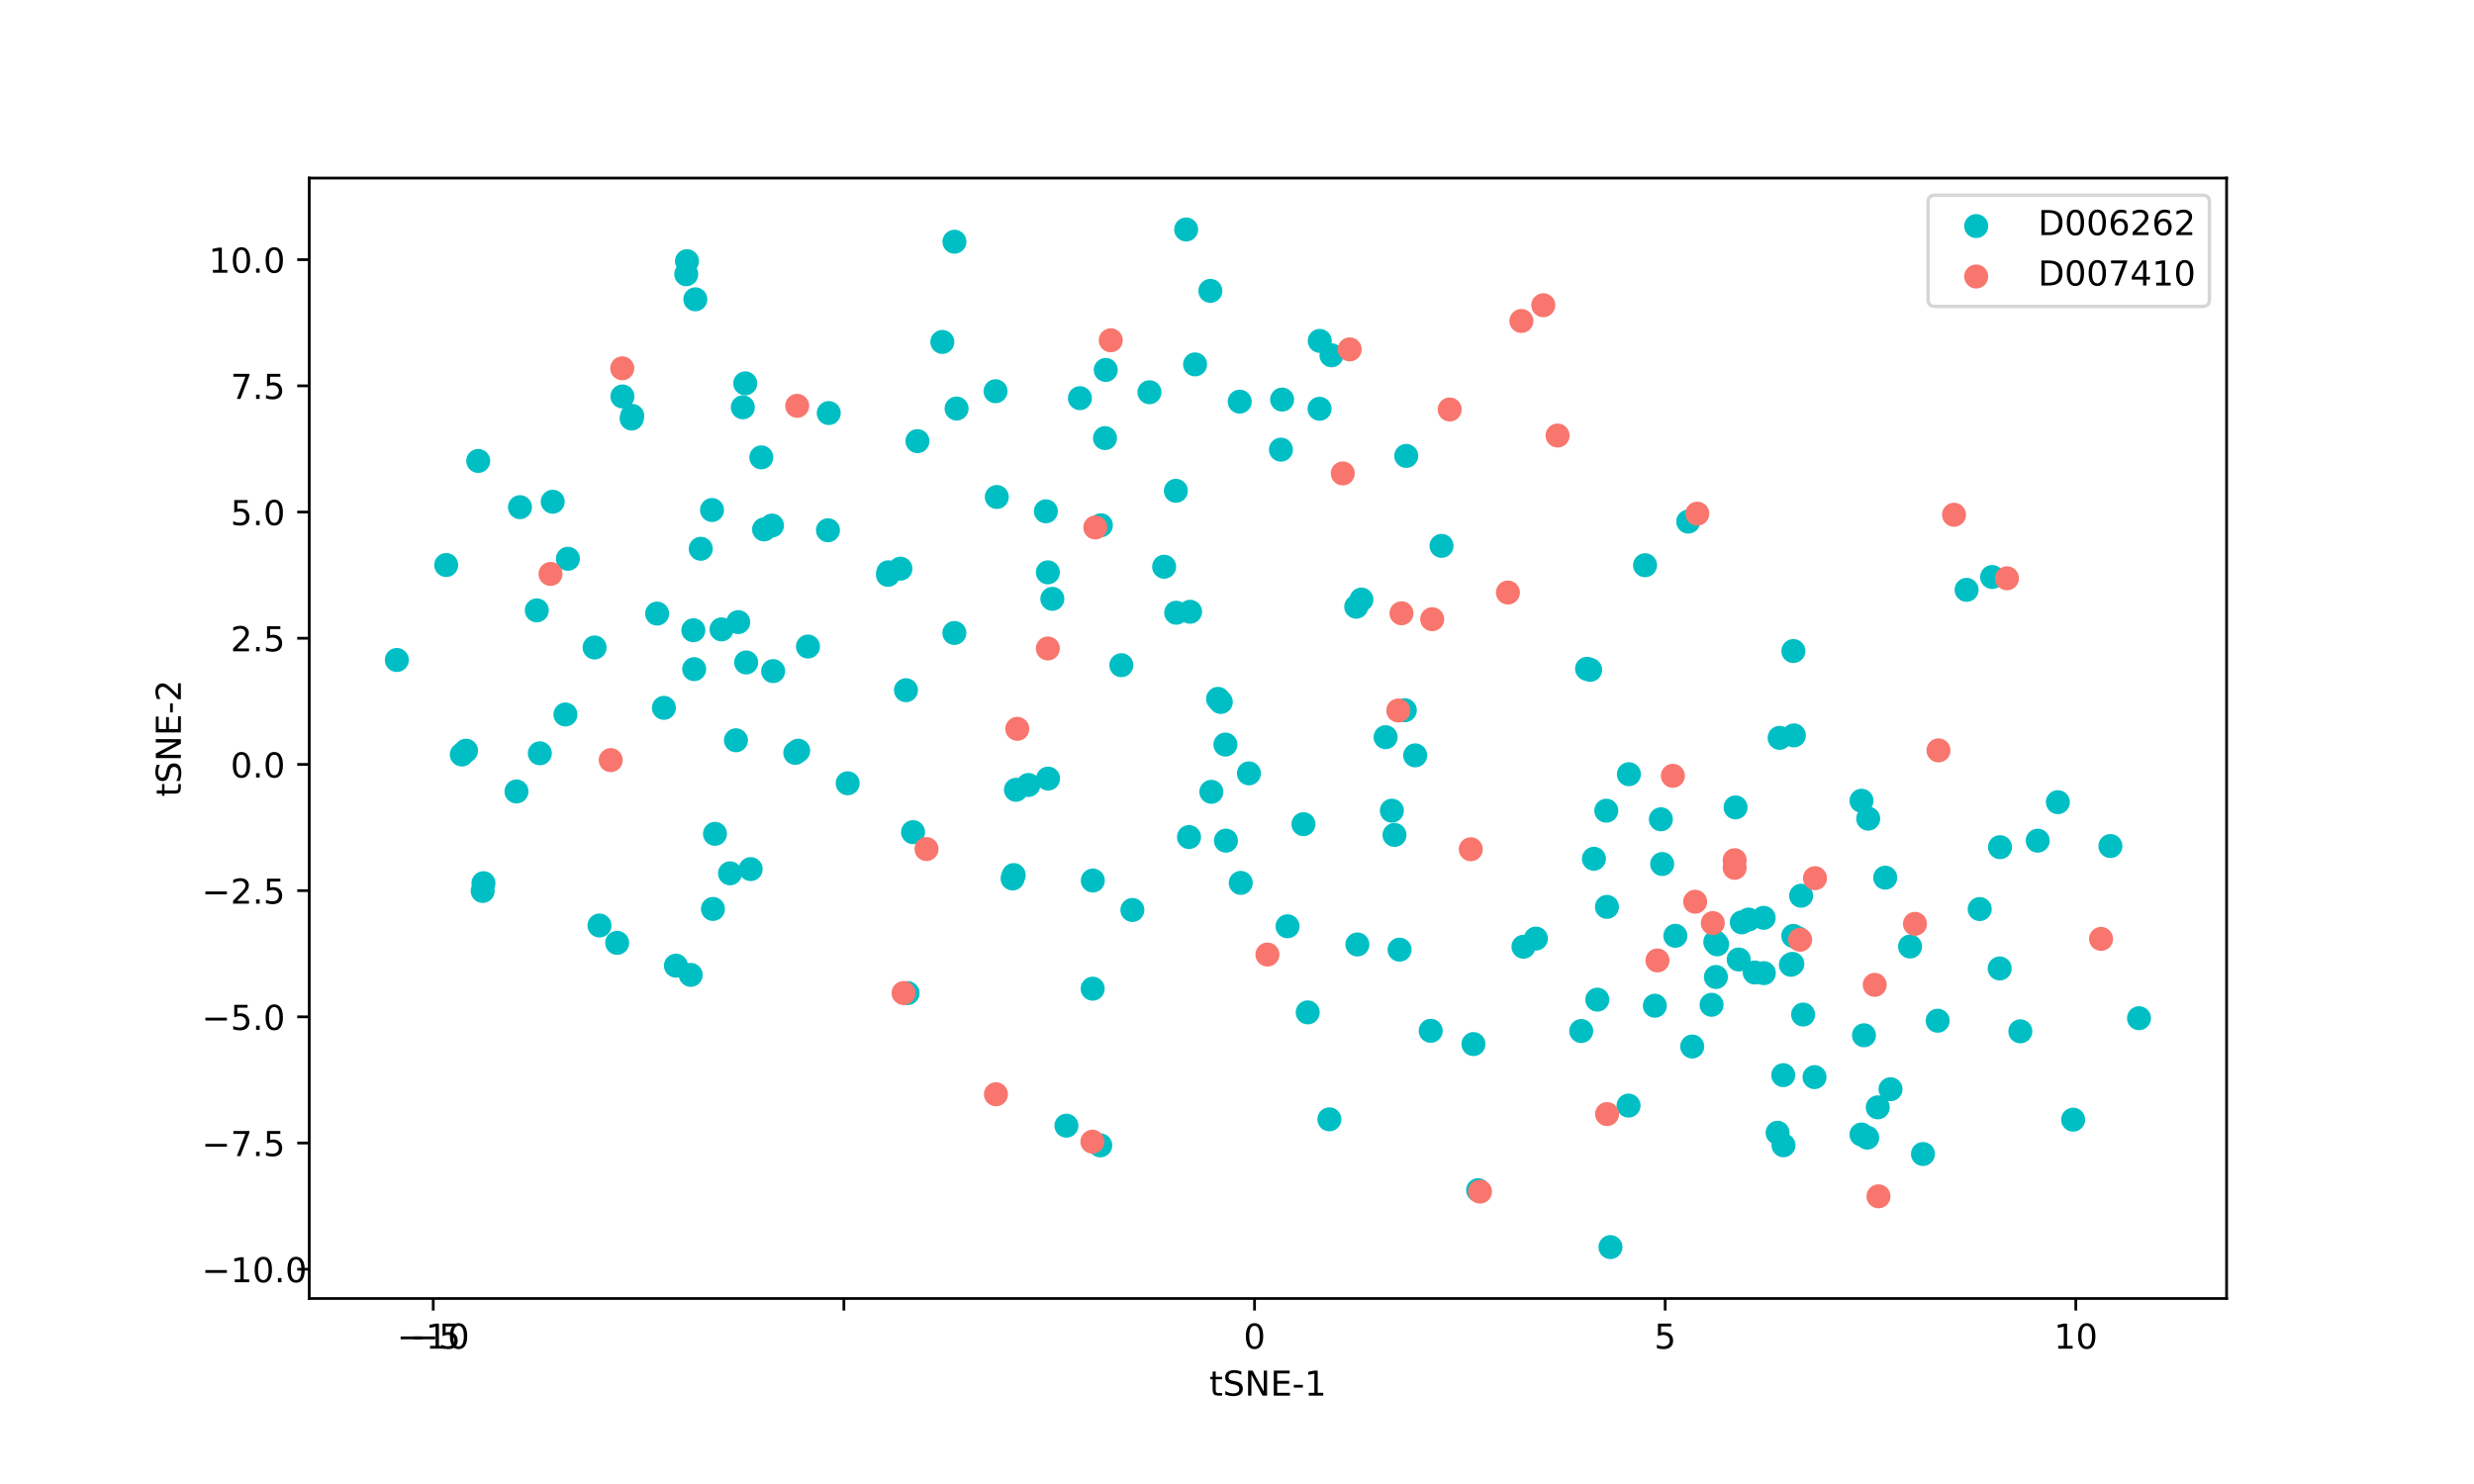 <?xml version="1.0" encoding="utf-8" standalone="no"?>
<!DOCTYPE svg PUBLIC "-//W3C//DTD SVG 1.1//EN"
  "http://www.w3.org/Graphics/SVG/1.1/DTD/svg11.dtd">
<!-- Created with matplotlib (https://matplotlib.org/) -->
<svg height="432pt" version="1.1" viewBox="0 0 720 432" width="720pt" xmlns="http://www.w3.org/2000/svg" xmlns:xlink="http://www.w3.org/1999/xlink">
 <defs>
  <style type="text/css">
*{stroke-linecap:butt;stroke-linejoin:round;}
  </style>
 </defs>
 <g id="figure_1">
  <g id="patch_1">
   <path d="M 0 432 
L 720 432 
L 720 0 
L 0 0 
z
" style="fill:#ffffff;"/>
  </g>
  <g id="axes_1">
   <g id="patch_2">
    <path d="M 90 378 
L 648 378 
L 648 51.84 
L 90 51.84 
z
" style="fill:#ffffff;"/>
   </g>
   <g id="PathCollection_1">
    <defs>
     <path d="M 0 3 
C 0.796 3 1.559 2.684 2.121 2.121 
C 2.684 1.559 3 0.796 3 0 
C 3 -0.796 2.684 -1.559 2.121 -2.121 
C 1.559 -2.684 0.796 -3 0 -3 
C -0.796 -3 -1.559 -2.684 -2.121 -2.121 
C -2.684 -1.559 -3 -0.796 -3 0 
C -3 0.796 -2.684 1.559 -2.121 2.121 
C -1.559 2.684 -0.796 3 0 3 
z
" id="m0cd8c13f75" style="stroke:#00bfc4;"/>
    </defs>
    <g clip-path="url(#p8680d1140b)">
     <use style="fill:#00bfc4;stroke:#00bfc4;" x="541.746" xlink:href="#m0cd8c13f75" y="330.259"/>
     <use style="fill:#00bfc4;stroke:#00bfc4;" x="517.917" xlink:href="#m0cd8c13f75" y="214.793"/>
     <use style="fill:#00bfc4;stroke:#00bfc4;" x="524.166" xlink:href="#m0cd8c13f75" y="260.749"/>
     <use style="fill:#00bfc4;stroke:#00bfc4;" x="492.482" xlink:href="#m0cd8c13f75" y="304.649"/>
     <use style="fill:#00bfc4;stroke:#00bfc4;" x="523.281" xlink:href="#m0cd8c13f75" y="273.145"/>
     <use style="fill:#00bfc4;stroke:#00bfc4;" x="505.095" xlink:href="#m0cd8c13f75" y="235.037"/>
     <use style="fill:#00bfc4;stroke:#00bfc4;" x="582.057" xlink:href="#m0cd8c13f75" y="246.616"/>
     <use style="fill:#00bfc4;stroke:#00bfc4;" x="521.623" xlink:href="#m0cd8c13f75" y="280.583"/>
     <use style="fill:#00bfc4;stroke:#00bfc4;" x="543.698" xlink:href="#m0cd8c13f75" y="238.316"/>
     <use style="fill:#00bfc4;stroke:#00bfc4;" x="521.192" xlink:href="#m0cd8c13f75" y="280.852"/>
     <use style="fill:#00bfc4;stroke:#00bfc4;" x="473.952" xlink:href="#m0cd8c13f75" y="321.841"/>
     <use style="fill:#00bfc4;stroke:#00bfc4;" x="487.574" xlink:href="#m0cd8c13f75" y="272.414"/>
     <use style="fill:#00bfc4;stroke:#00bfc4;" x="513.321" xlink:href="#m0cd8c13f75" y="283.286"/>
     <use style="fill:#00bfc4;stroke:#00bfc4;" x="563.913" xlink:href="#m0cd8c13f75" y="297.137"/>
     <use style="fill:#00bfc4;stroke:#00bfc4;" x="467.661" xlink:href="#m0cd8c13f75" y="263.996"/>
     <use style="fill:#00bfc4;stroke:#00bfc4;" x="463.87" xlink:href="#m0cd8c13f75" y="249.992"/>
     <use style="fill:#00bfc4;stroke:#00bfc4;" x="541.749" xlink:href="#m0cd8c13f75" y="233.098"/>
     <use style="fill:#00bfc4;stroke:#00bfc4;" x="517.324" xlink:href="#m0cd8c13f75" y="329.752"/>
     <use style="fill:#00bfc4;stroke:#00bfc4;" x="467.475" xlink:href="#m0cd8c13f75" y="235.995"/>
     <use style="fill:#00bfc4;stroke:#00bfc4;" x="387.495" xlink:href="#m0cd8c13f75" y="103.428"/>
     <use style="fill:#00bfc4;stroke:#00bfc4;" x="299.289" xlink:href="#m0cd8c13f75" y="228.516"/>
     <use style="fill:#00bfc4;stroke:#00bfc4;" x="380.584" xlink:href="#m0cd8c13f75" y="294.711"/>
     <use style="fill:#00bfc4;stroke:#00bfc4;" x="384.029" xlink:href="#m0cd8c13f75" y="118.999"/>
     <use style="fill:#00bfc4;stroke:#00bfc4;" x="443.368" xlink:href="#m0cd8c13f75" y="275.601"/>
     <use style="fill:#00bfc4;stroke:#00bfc4;" x="202.023" xlink:href="#m0cd8c13f75" y="194.792"/>
     <use style="fill:#00bfc4;stroke:#00bfc4;" x="191.24" xlink:href="#m0cd8c13f75" y="178.62"/>
     <use style="fill:#00bfc4;stroke:#00bfc4;" x="384.082" xlink:href="#m0cd8c13f75" y="99.238"/>
     <use style="fill:#00bfc4;stroke:#00bfc4;" x="306.26" xlink:href="#m0cd8c13f75" y="174.326"/>
     <use style="fill:#00bfc4;stroke:#00bfc4;" x="184.004" xlink:href="#m0cd8c13f75" y="121.072"/>
     <use style="fill:#00bfc4;stroke:#00bfc4;" x="140.706" xlink:href="#m0cd8c13f75" y="257.104"/>
     <use style="fill:#00bfc4;stroke:#00bfc4;" x="326.345" xlink:href="#m0cd8c13f75" y="193.646"/>
     <use style="fill:#00bfc4;stroke:#00bfc4;" x="235.142" xlink:href="#m0cd8c13f75" y="188.213"/>
     <use style="fill:#00bfc4;stroke:#00bfc4;" x="409.253" xlink:href="#m0cd8c13f75" y="132.716"/>
     <use style="fill:#00bfc4;stroke:#00bfc4;" x="460.179" xlink:href="#m0cd8c13f75" y="300.137"/>
     <use style="fill:#00bfc4;stroke:#00bfc4;" x="428.812" xlink:href="#m0cd8c13f75" y="303.94"/>
     <use style="fill:#00bfc4;stroke:#00bfc4;" x="305.016" xlink:href="#m0cd8c13f75" y="226.649"/>
     <use style="fill:#00bfc4;stroke:#00bfc4;" x="265.715" xlink:href="#m0cd8c13f75" y="242.245"/>
     <use style="fill:#00bfc4;stroke:#00bfc4;" x="572.332" xlink:href="#m0cd8c13f75" y="171.707"/>
     <use style="fill:#00bfc4;stroke:#00bfc4;" x="555.883" xlink:href="#m0cd8c13f75" y="275.539"/>
     <use style="fill:#00bfc4;stroke:#00bfc4;" x="374.708" xlink:href="#m0cd8c13f75" y="269.648"/>
     <use style="fill:#00bfc4;stroke:#00bfc4;" x="345.206" xlink:href="#m0cd8c13f75" y="66.801"/>
     <use style="fill:#00bfc4;stroke:#00bfc4;" x="321.585" xlink:href="#m0cd8c13f75" y="127.534"/>
     <use style="fill:#00bfc4;stroke:#00bfc4;" x="405.836" xlink:href="#m0cd8c13f75" y="243.057"/>
     <use style="fill:#00bfc4;stroke:#00bfc4;" x="395.041" xlink:href="#m0cd8c13f75" y="274.939"/>
     <use style="fill:#00bfc4;stroke:#00bfc4;" x="310.357" xlink:href="#m0cd8c13f75" y="327.695"/>
     <use style="fill:#00bfc4;stroke:#00bfc4;" x="290.094" xlink:href="#m0cd8c13f75" y="144.673"/>
     <use style="fill:#00bfc4;stroke:#00bfc4;" x="157.11" xlink:href="#m0cd8c13f75" y="219.288"/>
     <use style="fill:#00bfc4;stroke:#00bfc4;" x="379.335" xlink:href="#m0cd8c13f75" y="239.92"/>
     <use style="fill:#00bfc4;stroke:#00bfc4;" x="342.302" xlink:href="#m0cd8c13f75" y="178.368"/>
     <use style="fill:#00bfc4;stroke:#00bfc4;" x="403.249" xlink:href="#m0cd8c13f75" y="214.6"/>
     <use style="fill:#00bfc4;stroke:#00bfc4;" x="559.632" xlink:href="#m0cd8c13f75" y="335.938"/>
     <use style="fill:#00bfc4;stroke:#00bfc4;" x="346.035" xlink:href="#m0cd8c13f75" y="243.672"/>
     <use style="fill:#00bfc4;stroke:#00bfc4;" x="373.13" xlink:href="#m0cd8c13f75" y="116.315"/>
     <use style="fill:#00bfc4;stroke:#00bfc4;" x="430.173" xlink:href="#m0cd8c13f75" y="346.469"/>
     <use style="fill:#00bfc4;stroke:#00bfc4;" x="464.859" xlink:href="#m0cd8c13f75" y="290.999"/>
     <use style="fill:#00bfc4;stroke:#00bfc4;" x="548.649" xlink:href="#m0cd8c13f75" y="255.485"/>
     <use style="fill:#00bfc4;stroke:#00bfc4;" x="446.991" xlink:href="#m0cd8c13f75" y="273.224"/>
     <use style="fill:#00bfc4;stroke:#00bfc4;" x="499.375" xlink:href="#m0cd8c13f75" y="284.406"/>
     <use style="fill:#00bfc4;stroke:#00bfc4;" x="396.213" xlink:href="#m0cd8c13f75" y="174.537"/>
     <use style="fill:#00bfc4;stroke:#00bfc4;" x="474.054" xlink:href="#m0cd8c13f75" y="225.378"/>
     <use style="fill:#00bfc4;stroke:#00bfc4;" x="214.181" xlink:href="#m0cd8c13f75" y="215.5"/>
     <use style="fill:#00bfc4;stroke:#00bfc4;" x="277.749" xlink:href="#m0cd8c13f75" y="184.261"/>
     <use style="fill:#00bfc4;stroke:#00bfc4;" x="352.246" xlink:href="#m0cd8c13f75" y="84.676"/>
     <use style="fill:#00bfc4;stroke:#00bfc4;" x="314.283" xlink:href="#m0cd8c13f75" y="115.912"/>
     <use style="fill:#00bfc4;stroke:#00bfc4;" x="356.628" xlink:href="#m0cd8c13f75" y="216.744"/>
     <use style="fill:#00bfc4;stroke:#00bfc4;" x="224.666" xlink:href="#m0cd8c13f75" y="152.986"/>
     <use style="fill:#00bfc4;stroke:#00bfc4;" x="576.149" xlink:href="#m0cd8c13f75" y="264.635"/>
     <use style="fill:#00bfc4;stroke:#00bfc4;" x="407.308" xlink:href="#m0cd8c13f75" y="276.455"/>
     <use style="fill:#00bfc4;stroke:#00bfc4;" x="202.36" xlink:href="#m0cd8c13f75" y="87.135"/>
     <use style="fill:#00bfc4;stroke:#00bfc4;" x="151.326" xlink:href="#m0cd8c13f75" y="147.642"/>
     <use style="fill:#00bfc4;stroke:#00bfc4;" x="352.533" xlink:href="#m0cd8c13f75" y="230.499"/>
     <use style="fill:#00bfc4;stroke:#00bfc4;" x="150.311" xlink:href="#m0cd8c13f75" y="230.399"/>
     <use style="fill:#00bfc4;stroke:#00bfc4;" x="598.898" xlink:href="#m0cd8c13f75" y="233.512"/>
     <use style="fill:#00bfc4;stroke:#00bfc4;" x="207.484" xlink:href="#m0cd8c13f75" y="264.603"/>
     <use style="fill:#00bfc4;stroke:#00bfc4;" x="140.469" xlink:href="#m0cd8c13f75" y="259.359"/>
     <use style="fill:#00bfc4;stroke:#00bfc4;" x="196.712" xlink:href="#m0cd8c13f75" y="281.115"/>
     <use style="fill:#00bfc4;stroke:#00bfc4;" x="267.002" xlink:href="#m0cd8c13f75" y="128.42"/>
     <use style="fill:#00bfc4;stroke:#00bfc4;" x="491.322" xlink:href="#m0cd8c13f75" y="151.842"/>
     <use style="fill:#00bfc4;stroke:#00bfc4;" x="321.799" xlink:href="#m0cd8c13f75" y="107.693"/>
     <use style="fill:#00bfc4;stroke:#00bfc4;" x="129.858" xlink:href="#m0cd8c13f75" y="164.484"/>
     <use style="fill:#00bfc4;stroke:#00bfc4;" x="294.692" xlink:href="#m0cd8c13f75" y="255.724"/>
     <use style="fill:#00bfc4;stroke:#00bfc4;" x="199.716" xlink:href="#m0cd8c13f75" y="79.831"/>
     <use style="fill:#00bfc4;stroke:#00bfc4;" x="295.665" xlink:href="#m0cd8c13f75" y="229.914"/>
     <use style="fill:#00bfc4;stroke:#00bfc4;" x="134.393" xlink:href="#m0cd8c13f75" y="219.644"/>
     <use style="fill:#00bfc4;stroke:#00bfc4;" x="411.857" xlink:href="#m0cd8c13f75" y="219.894"/>
     <use style="fill:#00bfc4;stroke:#00bfc4;" x="329.558" xlink:href="#m0cd8c13f75" y="264.9"/>
     <use style="fill:#00bfc4;stroke:#00bfc4;" x="478.755" xlink:href="#m0cd8c13f75" y="164.541"/>
     <use style="fill:#00bfc4;stroke:#00bfc4;" x="231.449" xlink:href="#m0cd8c13f75" y="219.163"/>
     <use style="fill:#00bfc4;stroke:#00bfc4;" x="274.24" xlink:href="#m0cd8c13f75" y="99.54"/>
     <use style="fill:#00bfc4;stroke:#00bfc4;" x="461.874" xlink:href="#m0cd8c13f75" y="194.689"/>
     <use style="fill:#00bfc4;stroke:#00bfc4;" x="355.286" xlink:href="#m0cd8c13f75" y="204.351"/>
     <use style="fill:#00bfc4;stroke:#00bfc4;" x="181.147" xlink:href="#m0cd8c13f75" y="115.409"/>
     <use style="fill:#00bfc4;stroke:#00bfc4;" x="295.011" xlink:href="#m0cd8c13f75" y="254.737"/>
     <use style="fill:#00bfc4;stroke:#00bfc4;" x="165.277" xlink:href="#m0cd8c13f75" y="162.665"/>
     <use style="fill:#00bfc4;stroke:#00bfc4;" x="468.688" xlink:href="#m0cd8c13f75" y="363.039"/>
     <use style="fill:#00bfc4;stroke:#00bfc4;" x="160.86" xlink:href="#m0cd8c13f75" y="146.054"/>
     <use style="fill:#00bfc4;stroke:#00bfc4;" x="334.522" xlink:href="#m0cd8c13f75" y="114.18"/>
     <use style="fill:#00bfc4;stroke:#00bfc4;" x="356.778" xlink:href="#m0cd8c13f75" y="244.716"/>
     <use style="fill:#00bfc4;stroke:#00bfc4;" x="372.783" xlink:href="#m0cd8c13f75" y="130.895"/>
     <use style="fill:#00bfc4;stroke:#00bfc4;" x="263.661" xlink:href="#m0cd8c13f75" y="200.925"/>
     <use style="fill:#00bfc4;stroke:#00bfc4;" x="416.373" xlink:href="#m0cd8c13f75" y="300.08"/>
     <use style="fill:#00bfc4;stroke:#00bfc4;" x="419.527" xlink:href="#m0cd8c13f75" y="158.9"/>
     <use style="fill:#00bfc4;stroke:#00bfc4;" x="264.135" xlink:href="#m0cd8c13f75" y="289.1"/>
     <use style="fill:#00bfc4;stroke:#00bfc4;" x="521.917" xlink:href="#m0cd8c13f75" y="189.521"/>
     <use style="fill:#00bfc4;stroke:#00bfc4;" x="277.767" xlink:href="#m0cd8c13f75" y="70.37"/>
     <use style="fill:#00bfc4;stroke:#00bfc4;" x="209.986" xlink:href="#m0cd8c13f75" y="183.219"/>
     <use style="fill:#00bfc4;stroke:#00bfc4;" x="212.462" xlink:href="#m0cd8c13f75" y="254.231"/>
     <use style="fill:#00bfc4;stroke:#00bfc4;" x="394.699" xlink:href="#m0cd8c13f75" y="176.627"/>
     <use style="fill:#00bfc4;stroke:#00bfc4;" x="156.224" xlink:href="#m0cd8c13f75" y="177.681"/>
     <use style="fill:#00bfc4;stroke:#00bfc4;" x="232.301" xlink:href="#m0cd8c13f75" y="218.538"/>
     <use style="fill:#00bfc4;stroke:#00bfc4;" x="462.778" xlink:href="#m0cd8c13f75" y="194.996"/>
     <use style="fill:#00bfc4;stroke:#00bfc4;" x="579.766" xlink:href="#m0cd8c13f75" y="167.967"/>
     <use style="fill:#00bfc4;stroke:#00bfc4;" x="222.363" xlink:href="#m0cd8c13f75" y="154.12"/>
     <use style="fill:#00bfc4;stroke:#00bfc4;" x="361.092" xlink:href="#m0cd8c13f75" y="257.014"/>
     <use style="fill:#00bfc4;stroke:#00bfc4;" x="173.044" xlink:href="#m0cd8c13f75" y="188.486"/>
     <use style="fill:#00bfc4;stroke:#00bfc4;" x="386.89" xlink:href="#m0cd8c13f75" y="325.842"/>
     <use style="fill:#00bfc4;stroke:#00bfc4;" x="241.188" xlink:href="#m0cd8c13f75" y="120.242"/>
     <use style="fill:#00bfc4;stroke:#00bfc4;" x="587.97" xlink:href="#m0cd8c13f75" y="300.23"/>
     <use style="fill:#00bfc4;stroke:#00bfc4;" x="135.631" xlink:href="#m0cd8c13f75" y="218.537"/>
     <use style="fill:#00bfc4;stroke:#00bfc4;" x="304.378" xlink:href="#m0cd8c13f75" y="148.842"/>
     <use style="fill:#00bfc4;stroke:#00bfc4;" x="278.394" xlink:href="#m0cd8c13f75" y="118.931"/>
     <use style="fill:#00bfc4;stroke:#00bfc4;" x="304.958" xlink:href="#m0cd8c13f75" y="166.617"/>
     <use style="fill:#00bfc4;stroke:#00bfc4;" x="216.885" xlink:href="#m0cd8c13f75" y="111.601"/>
     <use style="fill:#00bfc4;stroke:#00bfc4;" x="183.821" xlink:href="#m0cd8c13f75" y="121.843"/>
     <use style="fill:#00bfc4;stroke:#00bfc4;" x="289.731" xlink:href="#m0cd8c13f75" y="113.892"/>
     <use style="fill:#00bfc4;stroke:#00bfc4;" x="246.701" xlink:href="#m0cd8c13f75" y="228.014"/>
     <use style="fill:#00bfc4;stroke:#00bfc4;" x="360.788" xlink:href="#m0cd8c13f75" y="116.922"/>
     <use style="fill:#00bfc4;stroke:#00bfc4;" x="203.939" xlink:href="#m0cd8c13f75" y="159.754"/>
     <use style="fill:#00bfc4;stroke:#00bfc4;" x="208.077" xlink:href="#m0cd8c13f75" y="242.73"/>
     <use style="fill:#00bfc4;stroke:#00bfc4;" x="201.782" xlink:href="#m0cd8c13f75" y="183.466"/>
     <use style="fill:#00bfc4;stroke:#00bfc4;" x="115.492" xlink:href="#m0cd8c13f75" y="192.128"/>
     <use style="fill:#00bfc4;stroke:#00bfc4;" x="354.484" xlink:href="#m0cd8c13f75" y="203.441"/>
     <use style="fill:#00bfc4;stroke:#00bfc4;" x="225.003" xlink:href="#m0cd8c13f75" y="195.369"/>
     <use style="fill:#00bfc4;stroke:#00bfc4;" x="207.216" xlink:href="#m0cd8c13f75" y="148.466"/>
     <use style="fill:#00bfc4;stroke:#00bfc4;" x="221.558" xlink:href="#m0cd8c13f75" y="133.141"/>
     <use style="fill:#00bfc4;stroke:#00bfc4;" x="318.04" xlink:href="#m0cd8c13f75" y="256.326"/>
     <use style="fill:#00bfc4;stroke:#00bfc4;" x="481.606" xlink:href="#m0cd8c13f75" y="292.772"/>
     <use style="fill:#00bfc4;stroke:#00bfc4;" x="522.075" xlink:href="#m0cd8c13f75" y="214.078"/>
     <use style="fill:#00bfc4;stroke:#00bfc4;" x="506.901" xlink:href="#m0cd8c13f75" y="268.509"/>
     <use style="fill:#00bfc4;stroke:#00bfc4;" x="542.464" xlink:href="#m0cd8c13f75" y="301.377"/>
     <use style="fill:#00bfc4;stroke:#00bfc4;" x="550.188" xlink:href="#m0cd8c13f75" y="317.075"/>
     <use style="fill:#00bfc4;stroke:#00bfc4;" x="518.973" xlink:href="#m0cd8c13f75" y="312.982"/>
     <use style="fill:#00bfc4;stroke:#00bfc4;" x="521.89" xlink:href="#m0cd8c13f75" y="272.455"/>
     <use style="fill:#00bfc4;stroke:#00bfc4;" x="513.273" xlink:href="#m0cd8c13f75" y="267.184"/>
     <use style="fill:#00bfc4;stroke:#00bfc4;" x="546.477" xlink:href="#m0cd8c13f75" y="322.356"/>
     <use style="fill:#00bfc4;stroke:#00bfc4;" x="499.731" xlink:href="#m0cd8c13f75" y="274.901"/>
     <use style="fill:#00bfc4;stroke:#00bfc4;" x="528.074" xlink:href="#m0cd8c13f75" y="313.551"/>
     <use style="fill:#00bfc4;stroke:#00bfc4;" x="519.043" xlink:href="#m0cd8c13f75" y="333.395"/>
     <use style="fill:#00bfc4;stroke:#00bfc4;" x="508.878" xlink:href="#m0cd8c13f75" y="267.684"/>
     <use style="fill:#00bfc4;stroke:#00bfc4;" x="499.183" xlink:href="#m0cd8c13f75" y="274.238"/>
     <use style="fill:#00bfc4;stroke:#00bfc4;" x="524.756" xlink:href="#m0cd8c13f75" y="295.337"/>
     <use style="fill:#00bfc4;stroke:#00bfc4;" x="498.111" xlink:href="#m0cd8c13f75" y="292.499"/>
     <use style="fill:#00bfc4;stroke:#00bfc4;" x="510.665" xlink:href="#m0cd8c13f75" y="283.095"/>
     <use style="fill:#00bfc4;stroke:#00bfc4;" x="483.737" xlink:href="#m0cd8c13f75" y="251.524"/>
     <use style="fill:#00bfc4;stroke:#00bfc4;" x="483.356" xlink:href="#m0cd8c13f75" y="238.502"/>
     <use style="fill:#00bfc4;stroke:#00bfc4;" x="506.007" xlink:href="#m0cd8c13f75" y="279.316"/>
     <use style="fill:#00bfc4;stroke:#00bfc4;" x="581.967" xlink:href="#m0cd8c13f75" y="281.924"/>
     <use style="fill:#00bfc4;stroke:#00bfc4;" x="543.411" xlink:href="#m0cd8c13f75" y="331.171"/>
     <use style="fill:#00bfc4;stroke:#00bfc4;" x="593.032" xlink:href="#m0cd8c13f75" y="244.722"/>
     <use style="fill:#00bfc4;stroke:#00bfc4;" x="317.999" xlink:href="#m0cd8c13f75" y="287.812"/>
     <use style="fill:#00bfc4;stroke:#00bfc4;" x="363.47" xlink:href="#m0cd8c13f75" y="225.129"/>
     <use style="fill:#00bfc4;stroke:#00bfc4;" x="405.073" xlink:href="#m0cd8c13f75" y="235.995"/>
     <use style="fill:#00bfc4;stroke:#00bfc4;" x="622.508" xlink:href="#m0cd8c13f75" y="296.403"/>
     <use style="fill:#00bfc4;stroke:#00bfc4;" x="603.34" xlink:href="#m0cd8c13f75" y="325.941"/>
     <use style="fill:#00bfc4;stroke:#00bfc4;" x="347.8" xlink:href="#m0cd8c13f75" y="106.079"/>
     <use style="fill:#00bfc4;stroke:#00bfc4;" x="174.467" xlink:href="#m0cd8c13f75" y="269.415"/>
     <use style="fill:#00bfc4;stroke:#00bfc4;" x="338.8" xlink:href="#m0cd8c13f75" y="164.983"/>
     <use style="fill:#00bfc4;stroke:#00bfc4;" x="164.554" xlink:href="#m0cd8c13f75" y="207.992"/>
     <use style="fill:#00bfc4;stroke:#00bfc4;" x="258.517" xlink:href="#m0cd8c13f75" y="166.604"/>
     <use style="fill:#00bfc4;stroke:#00bfc4;" x="199.928" xlink:href="#m0cd8c13f75" y="76.025"/>
     <use style="fill:#00bfc4;stroke:#00bfc4;" x="262.052" xlink:href="#m0cd8c13f75" y="165.543"/>
     <use style="fill:#00bfc4;stroke:#00bfc4;" x="193.217" xlink:href="#m0cd8c13f75" y="206.059"/>
     <use style="fill:#00bfc4;stroke:#00bfc4;" x="342.209" xlink:href="#m0cd8c13f75" y="142.883"/>
     <use style="fill:#00bfc4;stroke:#00bfc4;" x="258.416" xlink:href="#m0cd8c13f75" y="167.345"/>
     <use style="fill:#00bfc4;stroke:#00bfc4;" x="346.344" xlink:href="#m0cd8c13f75" y="178.086"/>
     <use style="fill:#00bfc4;stroke:#00bfc4;" x="179.611" xlink:href="#m0cd8c13f75" y="274.474"/>
     <use style="fill:#00bfc4;stroke:#00bfc4;" x="217.156" xlink:href="#m0cd8c13f75" y="192.844"/>
     <use style="fill:#00bfc4;stroke:#00bfc4;" x="240.959" xlink:href="#m0cd8c13f75" y="154.36"/>
     <use style="fill:#00bfc4;stroke:#00bfc4;" x="214.851" xlink:href="#m0cd8c13f75" y="181.095"/>
     <use style="fill:#00bfc4;stroke:#00bfc4;" x="408.838" xlink:href="#m0cd8c13f75" y="206.755"/>
     <use style="fill:#00bfc4;stroke:#00bfc4;" x="201.02" xlink:href="#m0cd8c13f75" y="283.797"/>
     <use style="fill:#00bfc4;stroke:#00bfc4;" x="216.186" xlink:href="#m0cd8c13f75" y="118.571"/>
     <use style="fill:#00bfc4;stroke:#00bfc4;" x="614.19" xlink:href="#m0cd8c13f75" y="246.287"/>
     <use style="fill:#00bfc4;stroke:#00bfc4;" x="320.384" xlink:href="#m0cd8c13f75" y="152.905"/>
     <use style="fill:#00bfc4;stroke:#00bfc4;" x="139.179" xlink:href="#m0cd8c13f75" y="134.181"/>
     <use style="fill:#00bfc4;stroke:#00bfc4;" x="320.212" xlink:href="#m0cd8c13f75" y="333.423"/>
     <use style="fill:#00bfc4;stroke:#00bfc4;" x="218.46" xlink:href="#m0cd8c13f75" y="253"/>
    </g>
   </g>
   <g id="PathCollection_2">
    <defs>
     <path d="M 0 3 
C 0.796 3 1.559 2.684 2.121 2.121 
C 2.684 1.559 3 0.796 3 0 
C 3 -0.796 2.684 -1.559 2.121 -2.121 
C 1.559 -2.684 0.796 -3 0 -3 
C -0.796 -3 -1.559 -2.684 -2.121 -2.121 
C -2.684 -1.559 -3 -0.796 -3 0 
C -3 0.796 -2.684 1.559 -2.121 2.121 
C -1.559 2.684 -0.796 3 0 3 
z
" id="m12a52438f3" style="stroke:#f8766d;"/>
    </defs>
    <g clip-path="url(#p8680d1140b)">
     <use style="fill:#f8766d;stroke:#f8766d;" x="528.209" xlink:href="#m12a52438f3" y="255.643"/>
     <use style="fill:#f8766d;stroke:#f8766d;" x="498.474" xlink:href="#m12a52438f3" y="268.712"/>
     <use style="fill:#f8766d;stroke:#f8766d;" x="482.367" xlink:href="#m12a52438f3" y="279.589"/>
     <use style="fill:#f8766d;stroke:#f8766d;" x="467.702" xlink:href="#m12a52438f3" y="324.312"/>
     <use style="fill:#f8766d;stroke:#f8766d;" x="177.735" xlink:href="#m12a52438f3" y="221.272"/>
     <use style="fill:#f8766d;stroke:#f8766d;" x="449.138" xlink:href="#m12a52438f3" y="88.851"/>
     <use style="fill:#f8766d;stroke:#f8766d;" x="421.899" xlink:href="#m12a52438f3" y="119.207"/>
     <use style="fill:#f8766d;stroke:#f8766d;" x="584.081" xlink:href="#m12a52438f3" y="168.349"/>
     <use style="fill:#f8766d;stroke:#f8766d;" x="289.848" xlink:href="#m12a52438f3" y="318.547"/>
     <use style="fill:#f8766d;stroke:#f8766d;" x="486.846" xlink:href="#m12a52438f3" y="225.841"/>
     <use style="fill:#f8766d;stroke:#f8766d;" x="557.308" xlink:href="#m12a52438f3" y="268.934"/>
     <use style="fill:#f8766d;stroke:#f8766d;" x="428.036" xlink:href="#m12a52438f3" y="247.226"/>
     <use style="fill:#f8766d;stroke:#f8766d;" x="304.951" xlink:href="#m12a52438f3" y="188.78"/>
     <use style="fill:#f8766d;stroke:#f8766d;" x="181.086" xlink:href="#m12a52438f3" y="107.219"/>
     <use style="fill:#f8766d;stroke:#f8766d;" x="296.06" xlink:href="#m12a52438f3" y="212.168"/>
     <use style="fill:#f8766d;stroke:#f8766d;" x="318.757" xlink:href="#m12a52438f3" y="153.553"/>
     <use style="fill:#f8766d;stroke:#f8766d;" x="453.298" xlink:href="#m12a52438f3" y="126.786"/>
     <use style="fill:#f8766d;stroke:#f8766d;" x="611.457" xlink:href="#m12a52438f3" y="273.315"/>
     <use style="fill:#f8766d;stroke:#f8766d;" x="430.715" xlink:href="#m12a52438f3" y="346.883"/>
     <use style="fill:#f8766d;stroke:#f8766d;" x="546.689" xlink:href="#m12a52438f3" y="348.257"/>
     <use style="fill:#f8766d;stroke:#f8766d;" x="160.217" xlink:href="#m12a52438f3" y="167.075"/>
     <use style="fill:#f8766d;stroke:#f8766d;" x="390.781" xlink:href="#m12a52438f3" y="137.814"/>
     <use style="fill:#f8766d;stroke:#f8766d;" x="407.869" xlink:href="#m12a52438f3" y="178.531"/>
     <use style="fill:#f8766d;stroke:#f8766d;" x="564.151" xlink:href="#m12a52438f3" y="218.441"/>
     <use style="fill:#f8766d;stroke:#f8766d;" x="323.259" xlink:href="#m12a52438f3" y="99.06"/>
     <use style="fill:#f8766d;stroke:#f8766d;" x="493.965" xlink:href="#m12a52438f3" y="149.53"/>
     <use style="fill:#f8766d;stroke:#f8766d;" x="442.763" xlink:href="#m12a52438f3" y="93.436"/>
     <use style="fill:#f8766d;stroke:#f8766d;" x="317.92" xlink:href="#m12a52438f3" y="332.347"/>
     <use style="fill:#f8766d;stroke:#f8766d;" x="416.805" xlink:href="#m12a52438f3" y="180.252"/>
     <use style="fill:#f8766d;stroke:#f8766d;" x="262.971" xlink:href="#m12a52438f3" y="289.077"/>
     <use style="fill:#f8766d;stroke:#f8766d;" x="392.804" xlink:href="#m12a52438f3" y="101.705"/>
     <use style="fill:#f8766d;stroke:#f8766d;" x="269.634" xlink:href="#m12a52438f3" y="247.162"/>
     <use style="fill:#f8766d;stroke:#f8766d;" x="568.669" xlink:href="#m12a52438f3" y="149.848"/>
     <use style="fill:#f8766d;stroke:#f8766d;" x="232.002" xlink:href="#m12a52438f3" y="118.146"/>
     <use style="fill:#f8766d;stroke:#f8766d;" x="438.846" xlink:href="#m12a52438f3" y="172.486"/>
     <use style="fill:#f8766d;stroke:#f8766d;" x="523.895" xlink:href="#m12a52438f3" y="273.558"/>
     <use style="fill:#f8766d;stroke:#f8766d;" x="545.594" xlink:href="#m12a52438f3" y="286.693"/>
     <use style="fill:#f8766d;stroke:#f8766d;" x="504.833" xlink:href="#m12a52438f3" y="250.404"/>
     <use style="fill:#f8766d;stroke:#f8766d;" x="493.337" xlink:href="#m12a52438f3" y="262.5"/>
     <use style="fill:#f8766d;stroke:#f8766d;" x="504.834" xlink:href="#m12a52438f3" y="252.624"/>
     <use style="fill:#f8766d;stroke:#f8766d;" x="406.943" xlink:href="#m12a52438f3" y="206.833"/>
     <use style="fill:#f8766d;stroke:#f8766d;" x="368.857" xlink:href="#m12a52438f3" y="277.87"/>
    </g>
   </g>
   <g id="matplotlib.axis_1">
    <g id="xtick_1">
     <g id="line2d_1">
      <defs>
       <path d="M 0 0 
L 0 3.5 
" id="m3f08b15855" style="stroke:#000000;stroke-width:0.8;"/>
      </defs>
      <g>
       <use style="stroke:#000000;stroke-width:0.8;" x="126.086" xlink:href="#m3f08b15855" y="378"/>
      </g>
     </g>
     <g id="text_1">
      <!-- −10 -->
      <defs>
       <path d="M 10.594 35.5 
L 73.188 35.5 
L 73.188 27.203 
L 10.594 27.203 
z
" id="DejaVuSans-8722"/>
       <path d="M 12.406 8.297 
L 28.516 8.297 
L 28.516 63.922 
L 10.984 60.406 
L 10.984 69.391 
L 28.422 72.906 
L 38.281 72.906 
L 38.281 8.297 
L 54.391 8.297 
L 54.391 0 
L 12.406 0 
z
" id="DejaVuSans-49"/>
       <path d="M 31.781 66.406 
Q 24.172 66.406 20.328 58.906 
Q 16.5 51.422 16.5 36.375 
Q 16.5 21.391 20.328 13.891 
Q 24.172 6.391 31.781 6.391 
Q 39.453 6.391 43.281 13.891 
Q 47.125 21.391 47.125 36.375 
Q 47.125 51.422 43.281 58.906 
Q 39.453 66.406 31.781 66.406 
z
M 31.781 74.219 
Q 44.047 74.219 50.516 64.516 
Q 56.984 54.828 56.984 36.375 
Q 56.984 17.969 50.516 8.266 
Q 44.047 -1.422 31.781 -1.422 
Q 19.531 -1.422 13.062 8.266 
Q 6.594 17.969 6.594 36.375 
Q 6.594 54.828 13.062 64.516 
Q 19.531 74.219 31.781 74.219 
z
" id="DejaVuSans-48"/>
      </defs>
      <g transform="translate(115.533 392.598)scale(0.1 -0.1)">
       <use xlink:href="#DejaVuSans-8722"/>
       <use x="83.789" xlink:href="#DejaVuSans-49"/>
       <use x="147.412" xlink:href="#DejaVuSans-48"/>
      </g>
     </g>
    </g>
    <g id="xtick_2">
     <g id="line2d_2">
      <g>
       <use style="stroke:#000000;stroke-width:0.8;" x="245.594" xlink:href="#m3f08b15855" y="378"/>
      </g>
     </g>
     <g id="text_2">
      <!-- −5 -->
      <defs>
       <path d="M 10.797 72.906 
L 49.516 72.906 
L 49.516 64.594 
L 19.828 64.594 
L 19.828 46.734 
Q 21.969 47.469 24.109 47.828 
Q 26.266 48.188 28.422 48.188 
Q 40.625 48.188 47.75 41.5 
Q 54.891 34.812 54.891 23.391 
Q 54.891 11.625 47.562 5.094 
Q 40.234 -1.422 26.906 -1.422 
Q 22.312 -1.422 17.547 -0.641 
Q 12.797 0.141 7.719 1.703 
L 7.719 11.625 
Q 12.109 9.234 16.797 8.062 
Q 21.484 6.891 26.703 6.891 
Q 35.156 6.891 40.078 11.328 
Q 45.016 15.766 45.016 23.391 
Q 45.016 31 40.078 35.438 
Q 35.156 39.891 26.703 39.891 
Q 22.75 39.891 18.812 39.016 
Q 14.891 38.141 10.797 36.281 
z
" id="DejaVuSans-53"/>
      </defs>
      <g transform="translate(119.337 392.598)scale(0.1 -0.1)">
       <use xlink:href="#DejaVuSans-8722"/>
       <use x="83.789" xlink:href="#DejaVuSans-53"/>
      </g>
     </g>
    </g>
    <g id="xtick_3">
     <g id="line2d_3">
      <g>
       <use style="stroke:#000000;stroke-width:0.8;" x="365.103" xlink:href="#m3f08b15855" y="378"/>
      </g>
     </g>
     <g id="text_3">
      <!-- 0 -->
      <g transform="translate(361.922 392.598)scale(0.1 -0.1)">
       <use xlink:href="#DejaVuSans-48"/>
      </g>
     </g>
    </g>
    <g id="xtick_4">
     <g id="line2d_4">
      <g>
       <use style="stroke:#000000;stroke-width:0.8;" x="484.612" xlink:href="#m3f08b15855" y="378"/>
      </g>
     </g>
     <g id="text_4">
      <!-- 5 -->
      <g transform="translate(481.431 392.598)scale(0.1 -0.1)">
       <use xlink:href="#DejaVuSans-53"/>
      </g>
     </g>
    </g>
    <g id="xtick_5">
     <g id="line2d_5">
      <g>
       <use style="stroke:#000000;stroke-width:0.8;" x="604.121" xlink:href="#m3f08b15855" y="378"/>
      </g>
     </g>
     <g id="text_5">
      <!-- 10 -->
      <g transform="translate(597.758 392.598)scale(0.1 -0.1)">
       <use xlink:href="#DejaVuSans-49"/>
       <use x="63.623" xlink:href="#DejaVuSans-48"/>
      </g>
     </g>
    </g>
    <g id="text_6">
     <!-- tSNE-1 -->
     <defs>
      <path d="M 18.312 70.219 
L 18.312 54.688 
L 36.812 54.688 
L 36.812 47.703 
L 18.312 47.703 
L 18.312 18.016 
Q 18.312 11.328 20.141 9.422 
Q 21.969 7.516 27.594 7.516 
L 36.812 7.516 
L 36.812 0 
L 27.594 0 
Q 17.188 0 13.234 3.875 
Q 9.281 7.766 9.281 18.016 
L 9.281 47.703 
L 2.688 47.703 
L 2.688 54.688 
L 9.281 54.688 
L 9.281 70.219 
z
" id="DejaVuSans-116"/>
      <path d="M 53.516 70.516 
L 53.516 60.891 
Q 47.906 63.578 42.922 64.891 
Q 37.938 66.219 33.297 66.219 
Q 25.25 66.219 20.875 63.094 
Q 16.5 59.969 16.5 54.203 
Q 16.5 49.359 19.406 46.891 
Q 22.312 44.438 30.422 42.922 
L 36.375 41.703 
Q 47.406 39.594 52.656 34.297 
Q 57.906 29 57.906 20.125 
Q 57.906 9.516 50.797 4.047 
Q 43.703 -1.422 29.984 -1.422 
Q 24.812 -1.422 18.969 -0.25 
Q 13.141 0.922 6.891 3.219 
L 6.891 13.375 
Q 12.891 10.016 18.656 8.297 
Q 24.422 6.594 29.984 6.594 
Q 38.422 6.594 43.016 9.906 
Q 47.609 13.234 47.609 19.391 
Q 47.609 24.75 44.312 27.781 
Q 41.016 30.812 33.5 32.328 
L 27.484 33.5 
Q 16.453 35.688 11.516 40.375 
Q 6.594 45.062 6.594 53.422 
Q 6.594 63.094 13.406 68.656 
Q 20.219 74.219 32.172 74.219 
Q 37.312 74.219 42.625 73.281 
Q 47.953 72.359 53.516 70.516 
z
" id="DejaVuSans-83"/>
      <path d="M 9.812 72.906 
L 23.094 72.906 
L 55.422 11.922 
L 55.422 72.906 
L 64.984 72.906 
L 64.984 0 
L 51.703 0 
L 19.391 60.984 
L 19.391 0 
L 9.812 0 
z
" id="DejaVuSans-78"/>
      <path d="M 9.812 72.906 
L 55.906 72.906 
L 55.906 64.594 
L 19.672 64.594 
L 19.672 43.016 
L 54.391 43.016 
L 54.391 34.719 
L 19.672 34.719 
L 19.672 8.297 
L 56.781 8.297 
L 56.781 0 
L 9.812 0 
z
" id="DejaVuSans-69"/>
      <path d="M 4.891 31.391 
L 31.203 31.391 
L 31.203 23.391 
L 4.891 23.391 
z
" id="DejaVuSans-45"/>
     </defs>
     <g transform="translate(351.98 406.277)scale(0.1 -0.1)">
      <use xlink:href="#DejaVuSans-116"/>
      <use x="39.209" xlink:href="#DejaVuSans-83"/>
      <use x="102.686" xlink:href="#DejaVuSans-78"/>
      <use x="177.49" xlink:href="#DejaVuSans-69"/>
      <use x="240.674" xlink:href="#DejaVuSans-45"/>
      <use x="276.758" xlink:href="#DejaVuSans-49"/>
     </g>
    </g>
   </g>
   <g id="matplotlib.axis_2">
    <g id="ytick_1">
     <g id="line2d_6">
      <defs>
       <path d="M 0 0 
L -3.5 0 
" id="mb6051b3ca6" style="stroke:#000000;stroke-width:0.8;"/>
      </defs>
      <g>
       <use style="stroke:#000000;stroke-width:0.8;" x="90" xlink:href="#mb6051b3ca6" y="369.473"/>
      </g>
     </g>
     <g id="text_7">
      <!-- −10.0 -->
      <defs>
       <path d="M 10.688 12.406 
L 21 12.406 
L 21 0 
L 10.688 0 
z
" id="DejaVuSans-46"/>
      </defs>
      <g transform="translate(58.712 373.272)scale(0.1 -0.1)">
       <use xlink:href="#DejaVuSans-8722"/>
       <use x="83.789" xlink:href="#DejaVuSans-49"/>
       <use x="147.412" xlink:href="#DejaVuSans-48"/>
       <use x="211.035" xlink:href="#DejaVuSans-46"/>
       <use x="242.822" xlink:href="#DejaVuSans-48"/>
      </g>
     </g>
    </g>
    <g id="ytick_2">
     <g id="line2d_7">
      <g>
       <use style="stroke:#000000;stroke-width:0.8;" x="90" xlink:href="#mb6051b3ca6" y="332.737"/>
      </g>
     </g>
     <g id="text_8">
      <!-- −7.5 -->
      <defs>
       <path d="M 8.203 72.906 
L 55.078 72.906 
L 55.078 68.703 
L 28.609 0 
L 18.312 0 
L 43.219 64.594 
L 8.203 64.594 
z
" id="DejaVuSans-55"/>
      </defs>
      <g transform="translate(58.717 336.537)scale(0.1 -0.1)">
       <use xlink:href="#DejaVuSans-8722"/>
       <use x="83.789" xlink:href="#DejaVuSans-55"/>
       <use x="147.412" xlink:href="#DejaVuSans-46"/>
       <use x="179.199" xlink:href="#DejaVuSans-53"/>
      </g>
     </g>
    </g>
    <g id="ytick_3">
     <g id="line2d_8">
      <g>
       <use style="stroke:#000000;stroke-width:0.8;" x="90" xlink:href="#mb6051b3ca6" y="296.002"/>
      </g>
     </g>
     <g id="text_9">
      <!-- −5.0 -->
      <g transform="translate(58.717 299.801)scale(0.1 -0.1)">
       <use xlink:href="#DejaVuSans-8722"/>
       <use x="83.789" xlink:href="#DejaVuSans-53"/>
       <use x="147.412" xlink:href="#DejaVuSans-46"/>
       <use x="179.199" xlink:href="#DejaVuSans-48"/>
      </g>
     </g>
    </g>
    <g id="ytick_4">
     <g id="line2d_9">
      <g>
       <use style="stroke:#000000;stroke-width:0.8;" x="90" xlink:href="#mb6051b3ca6" y="259.267"/>
      </g>
     </g>
     <g id="text_10">
      <!-- −2.5 -->
      <defs>
       <path d="M 19.188 8.297 
L 53.609 8.297 
L 53.609 0 
L 7.328 0 
L 7.328 8.297 
Q 12.938 14.109 22.625 23.891 
Q 32.328 33.688 34.812 36.531 
Q 39.547 41.844 41.422 45.531 
Q 43.312 49.219 43.312 52.781 
Q 43.312 58.594 39.234 62.25 
Q 35.156 65.922 28.609 65.922 
Q 23.969 65.922 18.812 64.312 
Q 13.672 62.703 7.812 59.422 
L 7.812 69.391 
Q 13.766 71.781 18.938 73 
Q 24.125 74.219 28.422 74.219 
Q 39.75 74.219 46.484 68.547 
Q 53.219 62.891 53.219 53.422 
Q 53.219 48.922 51.531 44.891 
Q 49.859 40.875 45.406 35.406 
Q 44.188 33.984 37.641 27.219 
Q 31.109 20.453 19.188 8.297 
z
" id="DejaVuSans-50"/>
      </defs>
      <g transform="translate(58.717 263.066)scale(0.1 -0.1)">
       <use xlink:href="#DejaVuSans-8722"/>
       <use x="83.789" xlink:href="#DejaVuSans-50"/>
       <use x="147.412" xlink:href="#DejaVuSans-46"/>
       <use x="179.199" xlink:href="#DejaVuSans-53"/>
      </g>
     </g>
    </g>
    <g id="ytick_5">
     <g id="line2d_10">
      <g>
       <use style="stroke:#000000;stroke-width:0.8;" x="90" xlink:href="#mb6051b3ca6" y="222.531"/>
      </g>
     </g>
     <g id="text_11">
      <!-- 0.0 -->
      <g transform="translate(67.097 226.33)scale(0.1 -0.1)">
       <use xlink:href="#DejaVuSans-48"/>
       <use x="63.623" xlink:href="#DejaVuSans-46"/>
       <use x="95.41" xlink:href="#DejaVuSans-48"/>
      </g>
     </g>
    </g>
    <g id="ytick_6">
     <g id="line2d_11">
      <g>
       <use style="stroke:#000000;stroke-width:0.8;" x="90" xlink:href="#mb6051b3ca6" y="185.796"/>
      </g>
     </g>
     <g id="text_12">
      <!-- 2.5 -->
      <g transform="translate(67.097 189.595)scale(0.1 -0.1)">
       <use xlink:href="#DejaVuSans-50"/>
       <use x="63.623" xlink:href="#DejaVuSans-46"/>
       <use x="95.41" xlink:href="#DejaVuSans-53"/>
      </g>
     </g>
    </g>
    <g id="ytick_7">
     <g id="line2d_12">
      <g>
       <use style="stroke:#000000;stroke-width:0.8;" x="90" xlink:href="#mb6051b3ca6" y="149.06"/>
      </g>
     </g>
     <g id="text_13">
      <!-- 5.0 -->
      <g transform="translate(67.097 152.86)scale(0.1 -0.1)">
       <use xlink:href="#DejaVuSans-53"/>
       <use x="63.623" xlink:href="#DejaVuSans-46"/>
       <use x="95.41" xlink:href="#DejaVuSans-48"/>
      </g>
     </g>
    </g>
    <g id="ytick_8">
     <g id="line2d_13">
      <g>
       <use style="stroke:#000000;stroke-width:0.8;" x="90" xlink:href="#mb6051b3ca6" y="112.325"/>
      </g>
     </g>
     <g id="text_14">
      <!-- 7.5 -->
      <g transform="translate(67.097 116.124)scale(0.1 -0.1)">
       <use xlink:href="#DejaVuSans-55"/>
       <use x="63.623" xlink:href="#DejaVuSans-46"/>
       <use x="95.41" xlink:href="#DejaVuSans-53"/>
      </g>
     </g>
    </g>
    <g id="ytick_9">
     <g id="line2d_14">
      <g>
       <use style="stroke:#000000;stroke-width:0.8;" x="90" xlink:href="#mb6051b3ca6" y="75.59"/>
      </g>
     </g>
     <g id="text_15">
      <!-- 10.0 -->
      <g transform="translate(60.734 79.389)scale(0.1 -0.1)">
       <use xlink:href="#DejaVuSans-49"/>
       <use x="63.623" xlink:href="#DejaVuSans-48"/>
       <use x="127.246" xlink:href="#DejaVuSans-46"/>
       <use x="159.033" xlink:href="#DejaVuSans-48"/>
      </g>
     </g>
    </g>
    <g id="text_16">
     <!-- tSNE-2 -->
     <g transform="translate(52.633 231.94)rotate(-90)scale(0.1 -0.1)">
      <use xlink:href="#DejaVuSans-116"/>
      <use x="39.209" xlink:href="#DejaVuSans-83"/>
      <use x="102.686" xlink:href="#DejaVuSans-78"/>
      <use x="177.49" xlink:href="#DejaVuSans-69"/>
      <use x="240.674" xlink:href="#DejaVuSans-45"/>
      <use x="276.758" xlink:href="#DejaVuSans-50"/>
     </g>
    </g>
   </g>
   <g id="patch_3">
    <path d="M 90 378 
L 90 51.84 
" style="fill:none;stroke:#000000;stroke-linecap:square;stroke-linejoin:miter;stroke-width:0.8;"/>
   </g>
   <g id="patch_4">
    <path d="M 648 378 
L 648 51.84 
" style="fill:none;stroke:#000000;stroke-linecap:square;stroke-linejoin:miter;stroke-width:0.8;"/>
   </g>
   <g id="patch_5">
    <path d="M 90 378 
L 648 378 
" style="fill:none;stroke:#000000;stroke-linecap:square;stroke-linejoin:miter;stroke-width:0.8;"/>
   </g>
   <g id="patch_6">
    <path d="M 90 51.84 
L 648 51.84 
" style="fill:none;stroke:#000000;stroke-linecap:square;stroke-linejoin:miter;stroke-width:0.8;"/>
   </g>
   <g id="legend_1">
    <g id="patch_7">
     <path d="M 563.125 89.196 
L 641 89.196 
Q 643 89.196 643 87.196 
L 643 58.84 
Q 643 56.84 641 56.84 
L 563.125 56.84 
Q 561.125 56.84 561.125 58.84 
L 561.125 87.196 
Q 561.125 89.196 563.125 89.196 
z
" style="fill:#ffffff;opacity:0.8;stroke:#cccccc;stroke-linejoin:miter;"/>
    </g>
    <g id="PathCollection_3">
     <g>
      <use style="fill:#00bfc4;stroke:#00bfc4;" x="575.125" xlink:href="#m0cd8c13f75" y="65.813"/>
     </g>
    </g>
    <g id="text_17">
     <!-- D006262 -->
     <defs>
      <path d="M 19.672 64.797 
L 19.672 8.109 
L 31.594 8.109 
Q 46.688 8.109 53.688 14.938 
Q 60.688 21.781 60.688 36.531 
Q 60.688 51.172 53.688 57.984 
Q 46.688 64.797 31.594 64.797 
z
M 9.812 72.906 
L 30.078 72.906 
Q 51.266 72.906 61.172 64.094 
Q 71.094 55.281 71.094 36.531 
Q 71.094 17.672 61.125 8.828 
Q 51.172 0 30.078 0 
L 9.812 0 
z
" id="DejaVuSans-68"/>
      <path d="M 33.016 40.375 
Q 26.375 40.375 22.484 35.828 
Q 18.609 31.297 18.609 23.391 
Q 18.609 15.531 22.484 10.953 
Q 26.375 6.391 33.016 6.391 
Q 39.656 6.391 43.531 10.953 
Q 47.406 15.531 47.406 23.391 
Q 47.406 31.297 43.531 35.828 
Q 39.656 40.375 33.016 40.375 
z
M 52.594 71.297 
L 52.594 62.312 
Q 48.875 64.062 45.094 64.984 
Q 41.312 65.922 37.594 65.922 
Q 27.828 65.922 22.672 59.328 
Q 17.531 52.734 16.797 39.406 
Q 19.672 43.656 24.016 45.922 
Q 28.375 48.188 33.594 48.188 
Q 44.578 48.188 50.953 41.516 
Q 57.328 34.859 57.328 23.391 
Q 57.328 12.156 50.688 5.359 
Q 44.047 -1.422 33.016 -1.422 
Q 20.359 -1.422 13.672 8.266 
Q 6.984 17.969 6.984 36.375 
Q 6.984 53.656 15.188 63.938 
Q 23.391 74.219 37.203 74.219 
Q 40.922 74.219 44.703 73.484 
Q 48.484 72.75 52.594 71.297 
z
" id="DejaVuSans-54"/>
     </defs>
     <g transform="translate(593.125 68.438)scale(0.1 -0.1)">
      <use xlink:href="#DejaVuSans-68"/>
      <use x="77.002" xlink:href="#DejaVuSans-48"/>
      <use x="140.625" xlink:href="#DejaVuSans-48"/>
      <use x="204.248" xlink:href="#DejaVuSans-54"/>
      <use x="267.871" xlink:href="#DejaVuSans-50"/>
      <use x="331.494" xlink:href="#DejaVuSans-54"/>
      <use x="395.117" xlink:href="#DejaVuSans-50"/>
     </g>
    </g>
    <g id="PathCollection_4">
     <g>
      <use style="fill:#f8766d;stroke:#f8766d;" x="575.125" xlink:href="#m12a52438f3" y="80.492"/>
     </g>
    </g>
    <g id="text_18">
     <!-- D007410 -->
     <defs>
      <path d="M 37.797 64.312 
L 12.891 25.391 
L 37.797 25.391 
z
M 35.203 72.906 
L 47.609 72.906 
L 47.609 25.391 
L 58.016 25.391 
L 58.016 17.188 
L 47.609 17.188 
L 47.609 0 
L 37.797 0 
L 37.797 17.188 
L 4.891 17.188 
L 4.891 26.703 
z
" id="DejaVuSans-52"/>
     </defs>
     <g transform="translate(593.125 83.117)scale(0.1 -0.1)">
      <use xlink:href="#DejaVuSans-68"/>
      <use x="77.002" xlink:href="#DejaVuSans-48"/>
      <use x="140.625" xlink:href="#DejaVuSans-48"/>
      <use x="204.248" xlink:href="#DejaVuSans-55"/>
      <use x="267.871" xlink:href="#DejaVuSans-52"/>
      <use x="331.494" xlink:href="#DejaVuSans-49"/>
      <use x="395.117" xlink:href="#DejaVuSans-48"/>
     </g>
    </g>
   </g>
  </g>
 </g>
 <defs>
  <clipPath id="p8680d1140b">
   <rect height="326.16" width="558" x="90" y="51.84"/>
  </clipPath>
 </defs>
</svg>
